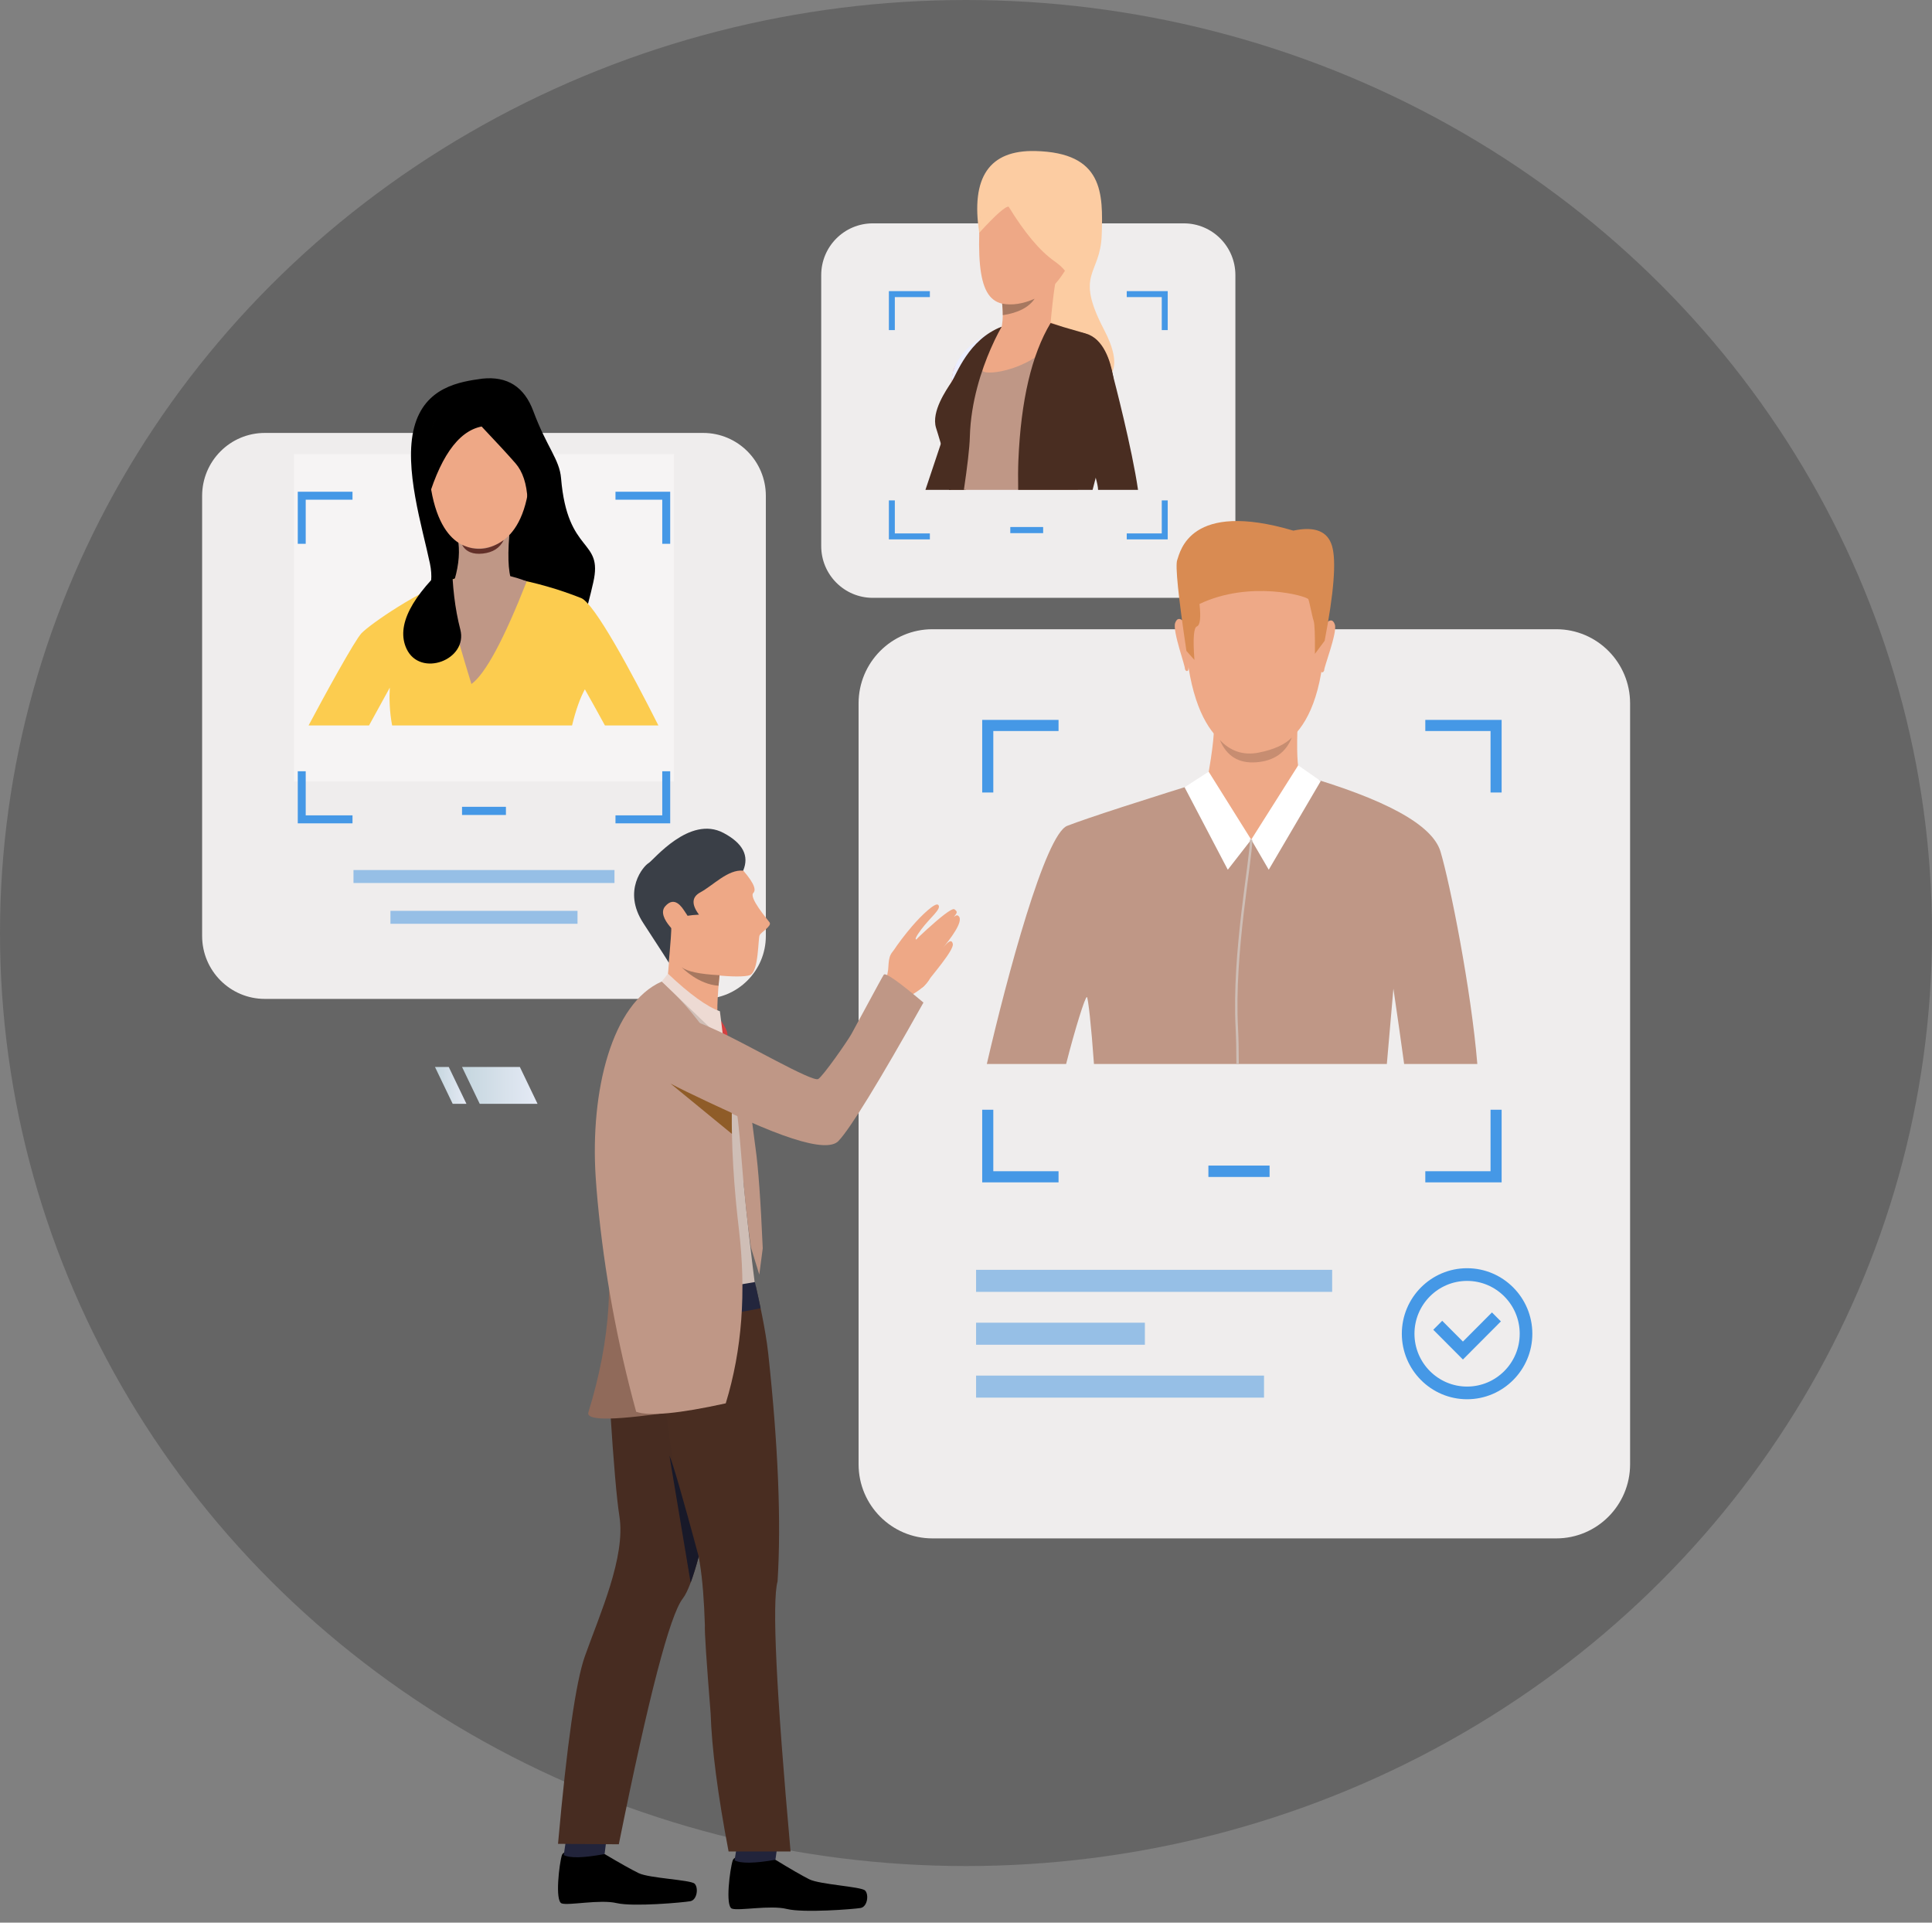 <svg width="200" height="199" viewBox="0 0 200 199" fill="none" xmlns="http://www.w3.org/2000/svg">
<rect x="0" y="0" width="200" height="199" fill="#808080" stroke="none"/>
<ellipse cx="100" cy="96.573" rx="100" ry="96.573" fill="#656565"/>
<g clip-path="url(#clip0_313_12346)">
<path opacity="0.949" d="M72.789 103.391H27.415C23.829 103.391 20.924 100.474 20.924 96.875V51.327C20.924 47.729 23.829 44.811 27.415 44.811H72.789C76.374 44.811 79.28 47.729 79.28 51.327V96.875C79.28 100.474 76.374 103.391 72.789 103.391Z" fill="#F6F4F4"/>
<path d="M63.611 91.394H36.593V90.054H63.611V91.394Z" fill="#96BFE6"/>
<path d="M59.784 95.616H40.419V94.276H59.784V95.616Z" fill="#96BFE6"/>
<path opacity="0.949" d="M161.1 159.232H96.527C92.304 159.232 88.88 155.795 88.88 151.556V72.804C88.88 68.565 92.304 65.128 96.527 65.128H161.1C165.323 65.128 168.747 68.565 168.747 72.804V151.556C168.747 155.795 165.323 159.232 161.1 159.232Z" fill="#F6F4F4"/>
<path d="M131.427 121.821H125.093V120.643H131.427V121.821Z" fill="#4598E6"/>
<path d="M137.904 133.714H101.044V131.434H137.904V133.714Z" fill="#96BFE6"/>
<path d="M130.851 144.661H101.044V142.381H130.851V144.661Z" fill="#96BFE6"/>
<path d="M118.518 139.187H101.044V136.907H118.518V139.187Z" fill="#96BFE6"/>
<path d="M147.547 74.513V75.664H154.301V82.028H155.448V74.513H147.547ZM101.678 82.028H102.826V75.664H109.58V74.513H101.678V82.028ZM154.301 114.863V121.228H147.547V122.38H155.448V114.863H154.301ZM102.826 114.863H101.678V122.38H109.58V121.228H102.826V114.863Z" fill="#4598E6"/>
<path fill-rule="evenodd" clip-rule="evenodd" d="M151.872 144.829C148.147 144.829 145.117 141.787 145.117 138.049C145.117 134.309 148.147 131.267 151.872 131.267C155.596 131.267 158.627 134.309 158.627 138.049C158.627 141.787 155.596 144.829 151.872 144.829ZM151.872 132.58C148.869 132.58 146.425 135.032 146.425 138.049C146.425 141.064 148.869 143.517 151.872 143.517C154.876 143.517 157.32 141.064 157.32 138.049C157.32 135.032 154.876 132.58 151.872 132.58Z" fill="#4598E6"/>
<path d="M151.441 140.717L148.372 137.636L149.297 136.708L151.441 138.86L154.447 135.843L155.372 136.771L151.441 140.717Z" fill="#4598E6"/>
<path opacity="0.949" d="M69.769 47.002V80.879H30.434V47.002H69.769Z" fill="#F6F4F4"/>
<path opacity="0.949" d="M122.551 61.879H90.349C87.402 61.879 85.012 59.482 85.012 56.523V28.475C85.012 25.517 87.402 23.119 90.349 23.119H122.551C125.498 23.119 127.887 25.517 127.887 28.475V56.523C127.887 59.482 125.498 61.879 122.551 61.879Z" fill="#F6F4F4"/>
<path d="M107.986 55.182H104.586V54.549H107.986V55.182Z" fill="#4598E6"/>
<path d="M116.64 30.134V30.751H120.266V34.167H120.882V30.134H116.64ZM92.017 34.167H92.632V30.751H96.259V30.134H92.017V34.167ZM120.266 51.794V55.212H116.64V55.829H120.882V51.794H120.266ZM92.632 51.794H92.017V55.829H96.259V55.212H92.632V51.794Z" fill="#4598E6"/>
<path d="M52.373 84.353H47.83V83.509H52.373V84.353Z" fill="#4598E6"/>
<path d="M63.714 50.897V51.722H68.557V56.286H69.379V50.897H63.714ZM30.825 56.286H31.647V51.722H36.491V50.897H30.825V56.286ZM68.557 79.829V84.394H63.714V85.22H69.379V79.829H68.557ZM31.647 79.829H30.825V85.22H36.491V84.394H31.647V79.829Z" fill="#4598E6"/>
<path d="M152.932 110.127H145.356C145.024 107.699 144.653 105.099 144.245 102.328C144.04 104.615 143.815 107.215 143.566 110.127H113.247C112.971 106.199 112.638 103.26 112.517 103.2C112.343 103.112 111.261 106.597 110.364 110.127H102.156C104.267 100.999 108.204 86.354 110.481 85.477C112.641 84.643 118.126 82.863 126.935 80.138H134.476C143.409 82.697 148.291 85.366 149.122 88.148C150.113 91.472 152.299 102.437 152.932 110.127Z" fill="#BF9786"/>
<path d="M131.052 55.582C135.746 56.325 137.735 60.382 137.021 67.754C135.949 78.813 129.734 77.907 129.319 77.896C128.903 77.885 123.081 78.097 122.627 64.596C122.494 57.939 125.303 54.935 131.052 55.582Z" fill="#EEA987"/>
<path d="M134.339 74.638C134.21 77.67 134.292 79.515 134.584 80.171C135.023 81.156 128.774 84.319 124.962 80.794C125.576 77.498 125.798 75.267 125.627 74.099C125.456 72.931 128.36 73.11 134.339 74.638Z" fill="#EEA987"/>
<path d="M137.13 64.631C137.643 64.079 137.995 64.082 138.183 64.641C138.467 65.477 136.987 69.218 137.084 69.385C136.991 69.602 136.881 69.65 136.758 69.531C136.634 69.412 136.758 67.778 137.13 64.631Z" fill="#EEA987"/>
<path d="M122.706 64.49C122.202 63.928 121.851 63.925 121.652 64.479C121.354 65.311 122.76 69.078 122.66 69.245C122.75 69.463 122.857 69.513 122.983 69.397C123.109 69.28 123.016 67.644 122.706 64.49Z" fill="#EEA987"/>
<path d="M137.127 66.326L136.119 67.679C136.138 65.702 136.094 64.558 135.985 64.249C135.824 63.783 135.576 62.363 135.441 62.028C135.306 61.693 129.395 60.029 124.173 62.513C124.326 63.935 124.236 64.71 123.903 64.836C123.569 64.962 123.483 66.12 123.647 68.309L122.818 67.371C121.972 61.699 121.655 58.567 121.862 57.975C122.176 57.089 123.175 51.757 133.886 54.922C136.113 54.449 137.45 54.983 137.897 56.527C138.344 58.069 138.087 61.337 137.127 66.326Z" fill="#D98B52"/>
<path d="M134.585 80.171C135.643 80.398 133.957 82.643 129.525 86.907C126.381 83.416 124.861 81.378 124.963 80.794C125.064 80.21 128.272 80.002 134.585 80.171Z" fill="#EEA987"/>
<path d="M129.525 86.906L131.34 90.02L136.721 80.848L134.39 79.216L129.525 86.906Z" fill="white"/>
<path d="M129.525 86.907L125.122 79.875L122.626 81.485L127.101 90.021L129.525 86.907Z" fill="white"/>
<path d="M128.16 106.388C128.214 107.425 128.238 108.698 128.242 110.126H127.992C127.99 108.704 127.965 107.434 127.911 106.4C127.503 98.599 129.386 89.106 129.398 86.881L129.641 86.93C129.629 89.154 127.752 98.62 128.16 106.388Z" fill="#CEBEB6"/>
<path d="M126.282 76.594C127.398 77.776 128.743 78.21 130.318 77.895C131.894 77.58 133.031 77.06 133.73 76.336C133.109 77.901 131.887 78.756 130.066 78.899C128.244 79.042 126.984 78.274 126.282 76.594Z" fill="#C78D71"/>
<path fill-rule="evenodd" clip-rule="evenodd" d="M44.697 51.21C44.692 51.21 44.688 51.209 44.682 51.207C44.523 51.169 44.272 50.404 44.222 50.251C44.211 50.209 44.186 50.132 44.152 50.026C43.954 49.414 43.493 47.98 43.673 47.431C43.73 47.258 43.818 47.158 43.936 47.134C44.189 47.08 44.477 47.403 44.49 47.417L44.496 47.424L44.497 47.432C44.563 48.035 44.883 51.051 44.745 51.188C44.731 51.202 44.715 51.21 44.697 51.21ZM43.994 47.186C43.978 47.186 43.963 47.187 43.947 47.19C43.851 47.21 43.777 47.298 43.727 47.449C43.554 47.981 44.028 49.454 44.207 50.008C44.242 50.115 44.266 50.192 44.278 50.234C44.394 50.601 44.602 51.127 44.695 51.151C44.698 51.151 44.7 51.152 44.704 51.147C44.792 51.028 44.589 48.82 44.44 47.449C44.401 47.407 44.186 47.186 43.994 47.186Z" fill="#EEA886"/>
<path d="M49.931 39.191C52.516 38.919 54.273 40.035 55.204 42.541C56.601 46.298 57.916 47.528 58.081 49.502C58.746 57.486 62.46 55.68 61.415 60.281C60.719 63.35 60.13 65.115 59.648 65.58L50.768 63.832L41.773 63.862C44.12 62.685 45.031 60.844 44.509 58.34C43.726 54.583 41.773 48.425 42.876 44.23C43.978 40.035 47.616 39.511 49.931 39.191Z" fill="black"/>
<path fill-rule="evenodd" clip-rule="evenodd" d="M54.666 51.21C54.648 51.21 54.632 51.202 54.618 51.188C54.48 51.051 54.8 48.035 54.866 47.432L54.867 47.424L54.874 47.417C54.886 47.403 55.175 47.08 55.427 47.134C55.545 47.158 55.634 47.258 55.69 47.431C55.87 47.98 55.409 49.414 55.211 50.026C55.177 50.132 55.152 50.209 55.141 50.25C55.092 50.404 54.84 51.169 54.681 51.207C54.675 51.209 54.671 51.21 54.666 51.21ZM54.923 47.449C54.774 48.82 54.572 51.028 54.66 51.148C54.663 51.152 54.666 51.151 54.668 51.151C54.761 51.127 54.969 50.601 55.086 50.233C55.097 50.192 55.121 50.115 55.156 50.008C55.335 49.454 55.809 47.981 55.636 47.449C55.585 47.298 55.512 47.21 55.416 47.19C55.213 47.148 54.964 47.404 54.923 47.449Z" fill="#EEA886"/>
<path d="M68.156 75.088H62.623C61.858 73.688 61.166 72.441 60.544 71.346C60.047 72.257 59.606 73.504 59.219 75.088H40.593C40.309 73.605 40.292 72.186 40.351 71.175C39.687 72.379 38.971 73.683 38.201 75.088H31.943C33.604 71.966 36.715 66.283 37.422 65.542C38.31 64.608 43.457 61.037 47.131 59.872C49.582 59.095 51.504 59.082 52.897 59.832C55.413 60.287 57.834 60.978 60.161 61.903C61.533 62.449 65.323 69.475 68.156 75.088Z" fill="#FCCC4F"/>
<path d="M52.724 55.386C52.512 58.023 52.659 59.738 53.166 60.528C53.924 61.714 52.516 63.322 49.614 62.772C47.679 62.406 46.769 61.672 46.88 60.571C47.422 58.943 47.614 57.477 47.456 56.174C47.297 54.871 49.053 54.608 52.724 55.386Z" fill="#BF9786"/>
<path d="M50.443 41.389C53.865 41.884 55.326 44.667 54.825 49.738C54.074 57.345 49.543 56.741 49.24 56.735C48.938 56.728 44.695 56.893 44.328 47.611C44.214 43.036 46.253 40.961 50.443 41.389Z" fill="#EEA886"/>
<path d="M54.526 60.179C52.153 66.212 50.245 69.754 48.802 70.802C46.908 64.648 46.026 61.12 46.159 60.22C49.017 59.096 51.806 59.081 54.526 60.179Z" fill="#BF9786"/>
<path d="M49.856 44.146C51.455 45.833 52.626 47.105 53.368 47.959C54.111 48.813 54.525 50.065 54.61 51.716C55.862 50.182 56.226 48.522 55.702 46.735C54.918 44.056 53.06 38.842 48.361 40.444C43.66 42.046 43.486 49.095 44.037 52.59C45.443 47.445 47.384 44.631 49.856 44.146Z" fill="black"/>
<path d="M46.782 57.943C42.551 61.721 40.984 64.79 42.083 67.148C43.488 70.165 48.472 68.314 47.65 65.152C47.103 63.044 46.813 60.641 46.782 57.943Z" fill="black"/>
<path d="M47.833 56.391C49.291 57.083 50.729 56.917 52.149 55.895C51.755 56.713 51.036 57.179 49.992 57.296C48.947 57.411 48.227 57.11 47.833 56.391Z" fill="#633029"/>
<path d="M104.159 35.454C102.756 40.755 101.907 44.002 101.615 45.196C101.483 45.736 101.062 46.669 100.526 47.733C100.522 47.74 100.519 47.748 100.513 47.757C100.398 47.991 100.343 48.203 100.316 48.403C100.231 49.066 100.484 49.588 100.045 50.376L99.966 50.706H95.8C96.287 49.256 96.904 47.412 97.398 45.926C97.812 44.672 98.14 43.675 98.226 43.386C98.484 42.523 99.429 39.73 100.231 37.876C100.511 37.23 101.59 36.591 102.545 36.13C103.116 35.858 103.654 35.633 104.159 35.454Z" fill="#492D21"/>
<path d="M101.372 24.096C100.485 18.347 102.415 15.526 107.158 15.632C114.273 15.792 114.179 20.055 114.051 24.288C113.924 28.52 111.198 28.201 114.273 34.088C116.323 38.013 115.436 39.975 111.611 39.975L107.158 33.834L101.372 24.096Z" fill="#FCCCA2"/>
<path d="M106.38 16.459C103.167 16.969 101.498 19.514 101.372 24.096C101.181 30.97 102.671 32.433 106.887 31.002C111.103 29.569 112.435 22.378 112.53 21.264C112.626 20.15 112.879 15.631 106.38 16.459Z" fill="#EEA886"/>
<path d="M114.843 40.367C114.859 42.731 112.151 48.39 111.733 50.138C111.684 50.341 111.631 50.529 111.578 50.706H98.428C98.359 49.89 98.295 49.194 98.263 48.8C98.159 47.508 96.854 44.725 96.897 43.429C96.943 42.108 97.589 40.969 98.492 39.56C98.772 39.122 99.067 38.678 99.36 38.245C100.318 36.834 101.274 35.554 101.743 35.113C102.093 34.786 102.419 34.535 102.703 34.346C102.704 34.344 102.705 34.344 102.705 34.344C103.099 34.08 103.427 33.907 103.693 33.821L107.834 33.156C109.555 33.782 110.911 34.211 111.901 34.443C113.833 34.727 114.813 36.701 114.843 40.367Z" fill="#BF9786"/>
<path d="M102.706 34.345L100.305 38.142L98.089 41.647C98.095 41.628 98.242 41.097 98.492 39.56C98.54 39.269 98.591 38.94 98.646 38.573C98.662 38.464 98.685 38.356 98.715 38.249C99.663 36.055 102.595 34.4 102.703 34.346C102.704 34.345 102.705 34.345 102.706 34.345Z" fill="#E55353"/>
<path d="M109.597 27.906C109.32 28.433 109.033 30.336 108.739 33.612C104.81 35.102 103.047 35.427 103.449 34.584C103.723 34.01 103.802 33.264 103.808 32.623C103.813 32.116 103.773 31.674 103.743 31.429C103.733 31.342 103.724 31.274 103.716 31.226C107.916 28.485 109.876 27.378 109.597 27.906Z" fill="#EEA886"/>
<path d="M104.414 21.392C106.063 24.085 107.637 25.963 109.138 27.024C110.638 28.084 111.008 29.039 110.247 29.888C114.162 21.614 114.258 17.191 110.537 16.619C104.954 15.759 101.53 15.696 101.372 24.096C103.062 22.25 104.077 21.349 104.414 21.392Z" fill="#FCCCA2"/>
<path d="M107.104 30.922C106.501 31.815 105.402 32.382 103.809 32.622C103.809 32.622 103.809 32.622 103.808 32.622C103.813 32.116 103.772 31.674 103.742 31.428C104.767 31.626 105.887 31.457 107.104 30.922Z" fill="#A77860"/>
<path d="M98.725 38.224C98.64 38.401 98.562 38.847 98.492 39.56L99.36 38.245C100.394 36.758 101.087 35.82 101.441 35.434C101.796 35.046 102.216 34.684 102.702 34.346C100.669 35.326 99.344 36.619 98.725 38.224Z" fill="#EBEEFF"/>
<path d="M110.453 41.551C112.975 40.558 114.608 40.033 115.355 39.975C114.847 35.911 113.356 34.094 110.879 34.523C108.402 34.954 108.26 37.298 110.453 41.551Z" fill="#E55353"/>
<path d="M103.693 33.822C101.841 36.679 101.229 38.233 101.855 38.483C102.796 38.857 107.884 37.983 110.048 33.912C107.891 32.801 105.773 32.771 103.693 33.822Z" fill="#EEA886"/>
<path d="M115.355 39.975C115.162 43.336 114.212 46.524 113.429 49.451C113.315 49.874 113.205 50.294 113.104 50.706H105.402C105.383 49.547 105.387 48.524 105.422 47.672C105.681 41.453 106.792 36.708 108.756 33.438C109.383 33.649 110.599 34.011 112.403 34.525C114.257 35.051 114.958 37.42 115.213 38.857C115.214 38.86 115.216 38.866 115.217 38.873C115.293 39.306 115.338 39.673 115.355 39.975Z" fill="#492D21"/>
<path d="M103.691 33.824C103.661 33.877 103.153 34.732 102.546 36.131C101.634 38.23 100.494 41.555 100.398 45.217C100.367 46.394 100.135 48.299 99.781 50.706H98.244C98.088 48.692 97.722 47.083 97.398 45.926C97.187 45.175 96.995 44.615 96.891 44.26C96.4 42.586 97.967 40.358 98.492 39.56C99.017 38.764 100.274 35.101 103.691 33.824Z" fill="#492D21"/>
<path d="M117.808 50.706H113.672C113.672 50.436 113.58 49.995 113.429 49.451C112.927 47.663 111.936 45.029 110.454 41.55C108.235 37.912 108.177 35.628 110.279 34.701C113.432 33.311 114.789 37.198 115.213 38.857C115.214 38.86 115.215 38.866 115.216 38.873C115.322 39.271 117.199 46.455 117.808 50.706Z" fill="#492D21"/>
<path d="M91.855 101.97C91.808 101.384 91.818 100.955 91.887 100.681C92.065 99.974 91.803 98.827 92.69 98.27C93.577 97.714 96.128 100.044 96.328 100.695C96.529 101.346 95.576 102.455 93.581 103.387C92.252 104.008 91.677 103.536 91.855 101.97Z" fill="#EEA886"/>
<path d="M92.419 98.502C92.993 97.635 93.658 96.758 94.416 95.872C95.414 94.707 96.813 93.399 97.109 93.648C97.557 94.024 96.287 94.965 95.376 96.188C94.817 96.938 94.657 97.287 94.894 97.234C94.825 97.245 95.176 96.902 95.946 96.203C97.186 95.078 98.566 93.921 98.811 94.12C99.117 94.365 99.133 94.422 98.75 94.905C99.031 94.675 99.134 94.721 99.243 94.829C99.801 95.392 98.238 97.334 97.618 98.104C98.098 97.515 98.515 97.135 98.634 97.701C98.771 98.349 96.437 100.993 95.692 102.02C95.151 102.768 94.059 101.595 92.419 98.502Z" fill="#EEA886"/>
<path d="M62.587 191.903C64.205 192.863 65.381 193.521 66.113 193.879C67.212 194.414 71.481 194.567 71.904 194.969C72.325 195.373 72.17 196.653 71.463 196.784C70.755 196.915 65.565 197.386 63.834 196.98C62.102 196.573 58.864 197.257 58.147 197.013C57.429 196.769 57.893 192.887 58.169 192.016C58.354 191.436 59.827 191.398 62.587 191.903Z" fill="black"/>
<path d="M62.788 190.316L62.587 191.903C60.424 192.309 59.015 192.345 58.359 192.01L58.602 190.362L62.788 190.316Z" fill="#22243B"/>
<path d="M75.806 136.114C75.772 137.213 75.572 139.597 75.34 142.101C75.288 142.657 75.234 143.22 75.18 143.775C74.964 146.022 74.747 148.184 74.529 150.261C74.12 152.943 73.275 157.599 72.33 161.121C72.057 162.137 71.777 163.059 71.496 163.811C71.221 164.543 70.947 165.115 70.68 165.457C69.34 167.176 67.132 175.655 64.059 190.893L57.766 190.846C58.689 180.526 59.614 174.059 60.541 171.444C62.093 167.062 64.789 161.157 64.12 156.931C63.841 155.163 63.521 151.465 63.16 145.837C62.81 139.514 63.458 134.035 65.105 129.404C65.517 128.247 69.084 130.484 75.806 136.114Z" fill="#472C21"/>
<path d="M80.272 192.497C81.879 193.477 83.046 194.149 83.774 194.516C84.867 195.063 89.134 195.269 89.551 195.676C89.968 196.084 89.799 197.363 89.09 197.486C88.381 197.608 83.185 198.016 81.458 197.589C79.732 197.161 76.486 197.807 75.771 197.553C75.057 197.3 75.567 193.425 75.853 192.557C76.046 191.979 77.518 191.959 80.272 192.497Z" fill="black"/>
<path d="M80.493 190.913L80.272 192.496C78.105 192.877 76.695 192.896 76.043 192.553L76.307 190.907L80.493 190.913Z" fill="#22243B"/>
<path d="M72.97 168.246C72.807 163.191 72.362 159.833 71.066 156.912C70.341 155.276 69.667 151.891 69.046 146.757C67.08 140.738 66.296 135.279 66.695 130.377C66.795 129.153 70.645 130.079 78.244 133.158C78.494 134.228 79.257 137.598 79.528 140.096C80.557 149.615 80.879 157.475 80.494 163.676C79.905 165.779 80.354 175.097 81.839 191.635H75.422C74.301 185.752 73.681 180.981 73.563 177.323C73.126 171.855 72.928 168.829 72.97 168.246Z" fill="#492D21"/>
<path d="M72.827 102.828C74.82 106.109 76.109 108.665 76.691 110.495C77.565 113.24 76.861 121.222 77.015 122.827C77.335 126.145 77.726 129.631 78.192 133.284L68.17 139.711C66.97 136.899 65.847 133.741 64.802 130.241C63.233 124.989 63.107 120.26 63.121 117.101C63.152 110.494 64.947 105.325 68.504 101.594L72.827 102.828Z" fill="#CFBEB6"/>
<path d="M76.51 89.633C77.881 91.105 78.372 92.034 77.985 92.421C77.506 92.9 79.395 95.1 79.663 95.47C79.932 95.841 78.825 96.453 78.642 96.785C78.46 97.116 78.567 100.58 77.617 100.935C76.665 101.292 71.862 100.915 70.336 99.98C68.81 99.045 66.35 93.654 66.525 91.06C66.703 88.466 72.896 85.783 76.51 89.633Z" fill="#EEA886"/>
<path d="M74.568 100.187C74.543 100.383 74.517 100.633 74.485 100.937C74.467 101.128 74.444 101.346 74.424 101.585C74.412 101.726 74.401 101.876 74.385 102.029C74.383 102.07 74.376 102.111 74.374 102.152C74.368 102.223 74.362 102.293 74.356 102.368C74.333 102.7 74.309 103.044 74.291 103.385C74.248 104.266 74.242 105.107 74.335 105.575C74.504 106.43 72.753 105.053 69.082 101.444C69.393 98.644 69.474 95.671 69.324 92.525C69.171 89.379 70.919 91.933 74.568 100.187Z" fill="#EEA886"/>
<path d="M76.932 90.117C77.58 88.582 76.906 87.282 74.906 86.217C71.377 84.335 67.634 89.059 67.138 89.337C66.642 89.615 64.385 92.165 66.593 95.544C68.451 98.386 69.33 99.76 69.233 99.665C69.419 97.568 69.506 96.317 69.494 95.912C69.472 95.173 70.427 94.759 72.359 94.671C71.566 93.611 71.611 92.843 72.492 92.367C73.816 91.654 75.364 89.962 76.932 90.117Z" fill="#3A3F47"/>
<path d="M70.837 94.269C70.626 93.972 69.851 92.657 68.856 93.811C67.86 94.966 70.531 97.123 70.752 97.101C70.972 97.08 72.613 96.774 70.837 94.269Z" fill="#EEA886"/>
<path d="M78.739 135.405C78.407 133.836 78.209 132.934 78.143 132.699L63.486 135.148L63.637 137.049C70.678 136.626 75.712 136.078 78.739 135.405Z" fill="#23263D"/>
<path d="M62.182 125.036C63.684 131.543 63.259 138.593 60.908 146.185C60.62 147.111 63.874 147.04 70.669 145.968L62.182 125.036Z" fill="#906A5A"/>
<path d="M75.129 145.253C70.303 146.316 67.212 146.607 65.856 146.126C63.884 138.924 62.554 131.668 61.866 124.357C61.786 123.509 61.718 122.661 61.663 121.818C61.663 121.817 61.663 121.817 61.663 121.817C61.088 112.896 63.349 103.845 68.504 101.594C68.649 101.692 75.909 108.117 75.77 113.997C75.76 114.396 75.755 114.796 75.753 115.195C75.747 115.918 75.753 116.643 75.768 117.366L75.769 117.367C75.816 119.604 75.954 121.835 76.151 124.001C76.171 124.227 76.192 124.453 76.214 124.677C76.249 125.041 76.286 125.403 76.325 125.763C76.377 126.242 76.43 126.716 76.486 127.187C77.267 133.729 76.815 139.752 75.129 145.253Z" fill="#BF9786"/>
<path d="M74.832 107.126C75.741 110.74 76.369 114.819 76.715 119.365C77.005 123.168 77.344 126.415 77.731 129.105L78.602 131.929L78.959 129.205C78.746 124.296 78.498 120.844 78.214 118.847C77.785 115.827 77.598 111.993 75.193 107.02L74.832 107.126Z" fill="#BF9786"/>
<path d="M74.68 107.13C74.789 107.236 74.922 107.3 75.077 107.324C75.309 107.358 75.642 106.985 74.453 105.409L74.68 107.13Z" fill="#D44040"/>
<path d="M69.147 100.78C71.394 102.905 73.186 104.201 74.523 104.67L74.906 107.722L68.504 101.594L69.147 100.78Z" fill="#EDDAD3"/>
<path d="M71.41 113.117C70.081 112.642 64.558 109.951 66.028 106.811C67.496 103.669 71.283 105.34 74.133 106.619C77.115 107.956 84.153 112.064 84.711 111.681C85.267 111.299 87.702 107.8 88.143 107.021C88.583 106.241 91.24 101.259 91.49 100.884C91.654 100.639 93.022 101.602 95.596 103.771C90.975 112.01 88.042 116.785 86.799 118.097C85.555 119.409 80.426 117.749 71.41 113.117Z" fill="#BF9786"/>
<path d="M72.33 161.121C72.056 162.137 71.776 163.059 71.495 163.811C71.494 163.809 71.494 163.809 71.494 163.809L69.299 150.666C69.669 151.498 70.679 154.981 72.33 161.121Z" fill="#181929"/>
<path d="M75.768 117.366L69.416 112.159C71.099 113.064 75.235 114.959 75.753 115.195C75.747 115.918 75.753 116.643 75.768 117.366Z" fill="#8F5C28"/>
<path d="M74.485 100.937C74.467 101.128 74.444 101.346 74.424 101.585C74.412 101.726 74.401 101.876 74.385 102.029C72.281 101.888 70.653 100.204 70.554 100.102C71.125 100.557 72.435 100.835 74.485 100.937Z" fill="#A77860"/>
<path d="M49.661 114.25H55.647L53.815 110.435H47.829L49.661 114.25Z" fill="url(#paint0_linear_313_12346)"/>
<path d="M46.861 114.25H48.286L46.454 110.435H45.028L46.861 114.25Z" fill="url(#paint1_linear_313_12346)"/>
</g>
<defs>
<linearGradient id="paint0_linear_313_12346" x1="47.829" y1="110.213" x2="55.647" y2="110.213" gradientUnits="userSpaceOnUse">
<stop stop-color="#C5D6DE"/>
<stop offset="1" stop-color="#E5EAF5"/>
</linearGradient>
<linearGradient id="paint1_linear_313_12346" x1="45.028" y1="110.213" x2="48.286" y2="110.213" gradientUnits="userSpaceOnUse">
<stop stop-color="#C5D6DE"/>
<stop offset="1" stop-color="#E5EAF5"/>
</linearGradient>
<clipPath id="clip0_313_12346">
<rect width="165.732" height="183.801" fill="white" transform="translate(3.114 14.33)"/>
</clipPath>
</defs>
</svg>
